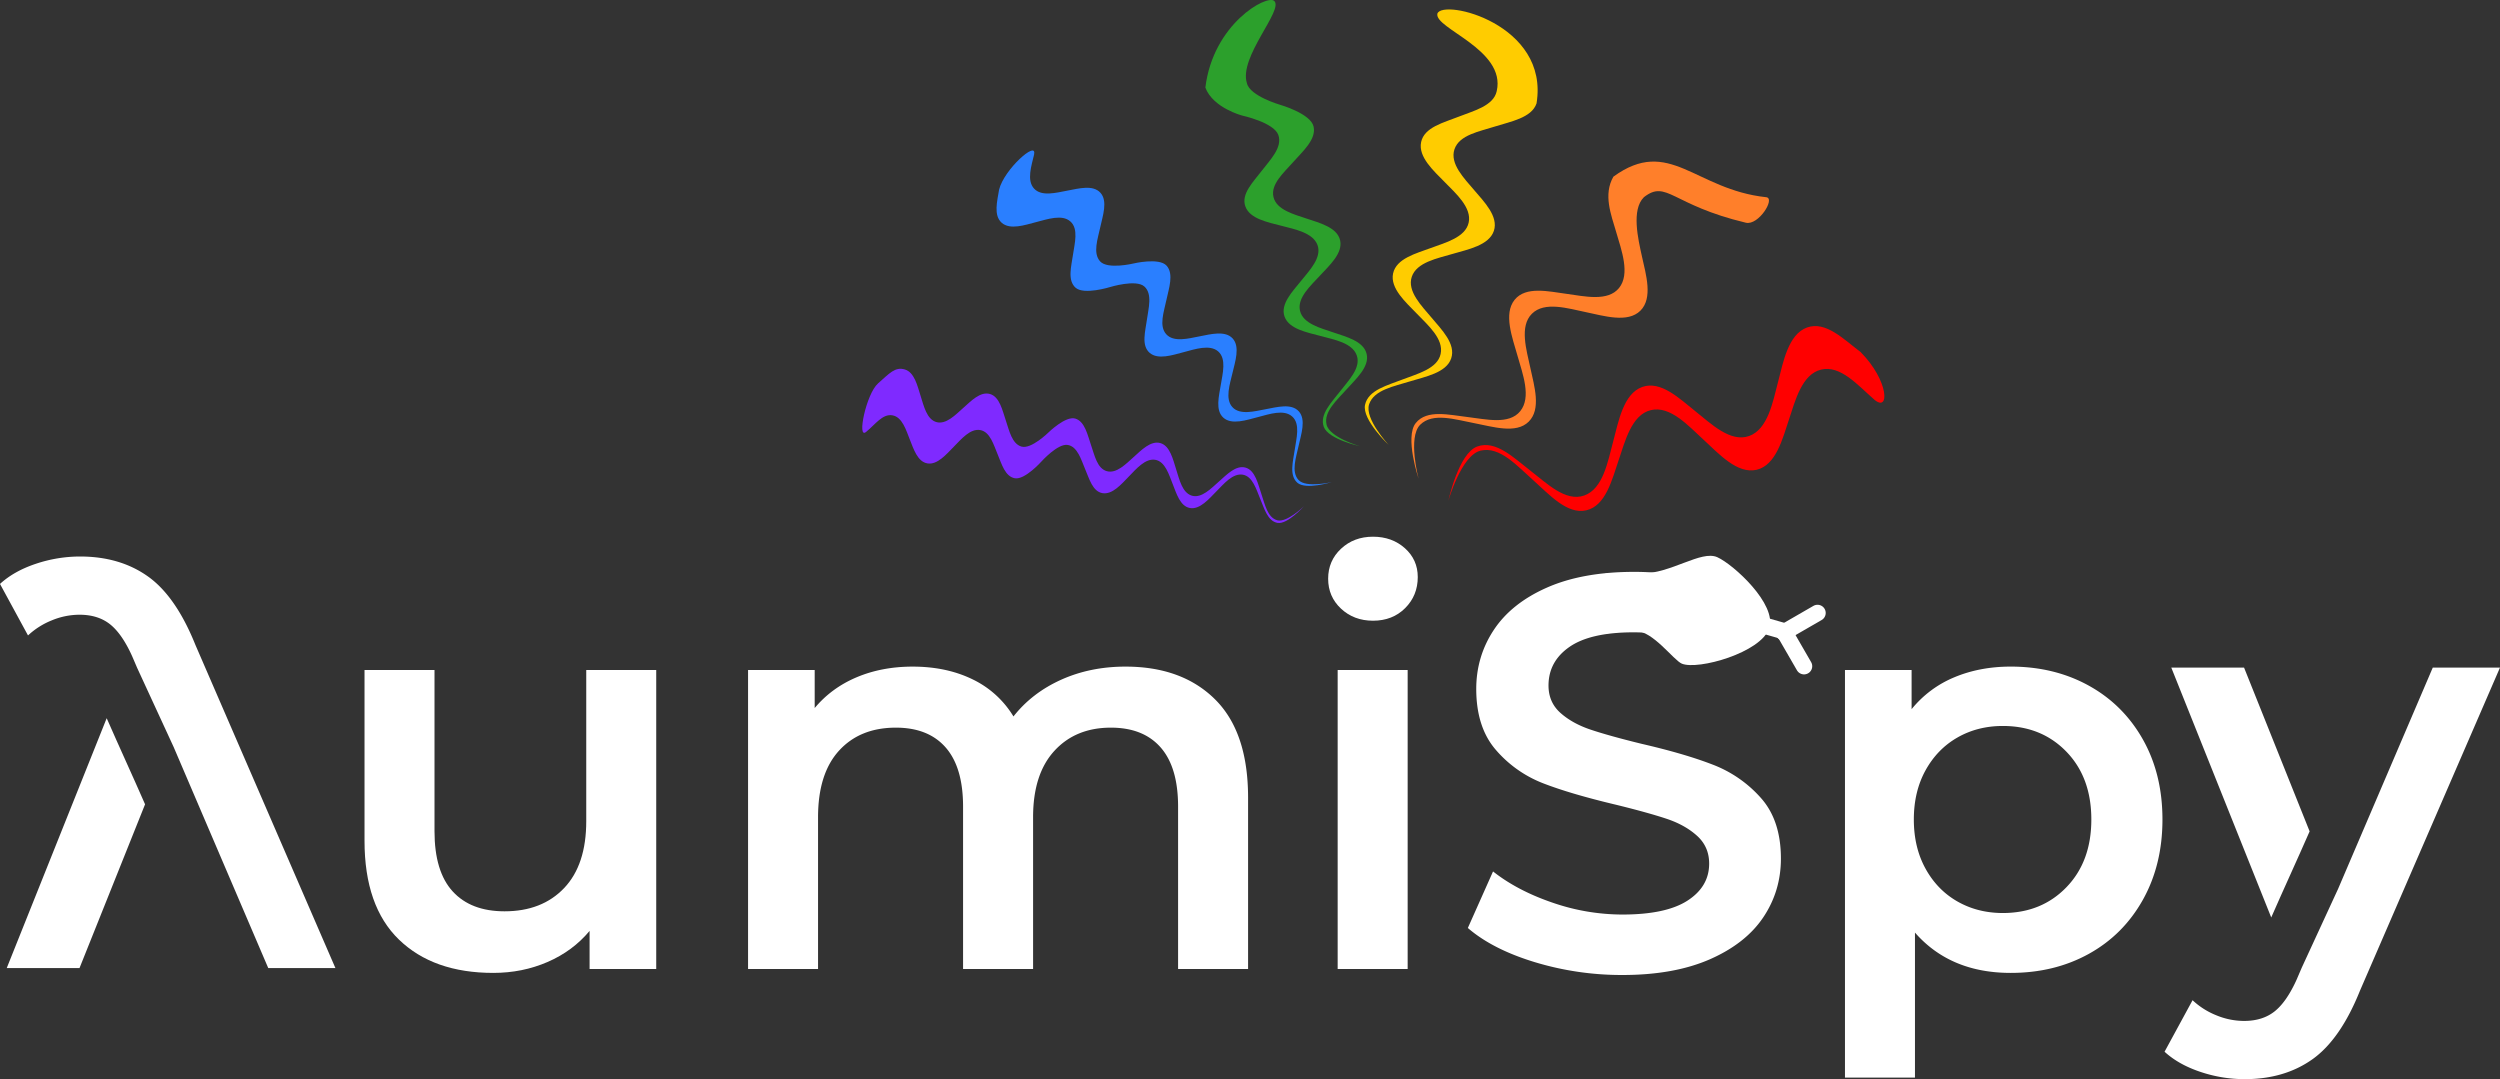 <?xml version="1.0" encoding="UTF-8" standalone="no"?>
<svg
   viewBox="0 0 3914.17 1689.603"
   version="1.1"
   id="svg11"
   sodipodi:docname="lumispy-banner-dark.svg"
   width="3914.17"
   height="1689.603"
   inkscape:version="1.3.2 (091e20ef0f, 2023-11-25, custom)"
   xmlns:inkscape="http://www.inkscape.org/namespaces/inkscape"
   xmlns:sodipodi="http://sodipodi.sourceforge.net/DTD/sodipodi-0.dtd"
   xmlns="http://www.w3.org/2000/svg"
   xmlns:svg="http://www.w3.org/2000/svg">
  <rect x="0" y="0" width="3914.17" height="1689.603" fill="#333333" stroke="none"/>
  <defs
     id="defs11" />
  <sodipodi:namedview
     id="namedview11"
     pagecolor="#ffffff"
     bordercolor="#666666"
     borderopacity="1.0"
     inkscape:showpageshadow="2"
     inkscape:pageopacity="0.0"
     inkscape:pagecheckerboard="0"
     inkscape:deskcolor="#d1d1d1"
     inkscape:zoom="0.24171264"
     inkscape:cx="1956.8691"
     inkscape:cy="846.04596"
     inkscape:window-width="1920"
     inkscape:window-height="1149"
     inkscape:window-x="0"
     inkscape:window-y="27"
     inkscape:window-maximized="1"
     inkscape:current-layer="Layer_1-2" />
  <g
     id="Layer_2"
     data-name="Layer 2"
     transform="translate(-368.01,-238.037)">
    <g
       id="Layer_1-2"
       data-name="Layer 1">
      <path
         d="m 2770.94,1744.44 q -66.21,-20.16 -104.77,-53.49 l 39.45,-88.54 q 37.7,29.82 92.49,48.66 a 336.19,336.19 0 0 0 110,18.84 q 68.37,0 102.13,-21.91 33.76,-21.91 33.75,-57.86 0,-26.3 -18.84,-43.4 -18.84,-17.1 -47.75,-26.74 -28.93,-9.63 -78.91,-21.92 -70.14,-16.63 -113.52,-33.31 a 186.61,186.61 0 0 1 -74.53,-52.16 q -31.12,-35.5 -31.11,-96 0,-50.83 27.61,-92.49 27.61,-41.66 83.28,-66.19 55.67,-24.53 136.33,-24.54 a 441,441 0 0 1 110.46,14 c 36.23,9.36 2.92,101.12 -26.3,92.93 -29.22,-8.19 -57.58,-12.27 -85,-12.27 q -67.52,0 -100.38,22.79 -32.86,22.79 -32.87,60.49 0,26.3 18.84,43 18.84,16.7 47.78,26.3 28.93,9.66 78.91,21.92 68.37,15.78 112.21,32.87 a 192.32,192.32 0 0 1 75,52.17 q 31.11,35.07 31.13,94.68 0,50.85 -27.62,92 -27.62,41.15 -83.72,65.75 -56.12,24.54 -136.76,24.54 a 468.56,468.56 0 0 1 -137.29,-20.12 z"
         fill="#ffffff"
         id="path1" />
      <path
         d="m 1395.44,1287 v 468.14 h -104.33 v -59.61 q -26.29,31.56 -65.75,48.65 -39.46,17.09 -85,17.1 -93.81,0 -147.72,-52.16 -53.91,-52.16 -53.91,-154.74 V 1287 h 109.58 v 252.48 q 0,63.12 28.49,94.24 28.49,31.12 81.1,31.13 58.73,0 93.36,-36.39 34.63,-36.39 34.63,-104.76 V 1287 Z"
         fill="#ffffff"
         id="path2" />
      <path
         d="m 2270.37,1333 q 51.72,51.29 51.72,153.86 v 268.26 H 2212.51 V 1500.9 q 0,-61.35 -27.18,-92.48 -27.18,-31.13 -78,-31.13 -55.23,0 -88.54,36.38 -33.31,36.38 -33.31,103.89 v 237.58 H 1875.86 V 1500.9 q 0,-61.35 -27.18,-92.48 -27.18,-31.13 -78,-31.13 -56.12,0 -89,36 -32.88,36 -32.87,104.32 v 237.58 H 1539.22 V 1287 h 104.32 v 59.61 q 26.3,-31.56 65.75,-48.22 39.45,-16.66 87.67,-16.66 52.61,0 93.37,19.73 a 151.61,151.61 0 0 1 64.43,58.3 q 28.93,-36.83 74.52,-57.42 45.59,-20.59 100.82,-20.61 88.55,0 140.27,51.27 z"
         fill="#ffffff"
         id="path3" />
      <path
         d="m 2467.61,1191 q -20.16,-18.84 -20.16,-46.9 0,-28.06 20.16,-46.91 20.16,-18.84 50,-18.85 29.84,-0.01 50,18 20.14,18 20.16,45.15 0,28.92 -19.73,48.65 -19.73,19.73 -50.41,19.73 -29.85,-0.02 -50.02,-18.87 z m -5.26,96 h 109.59 v 468.14 h -109.59 z"
         fill="#ffffff"
         id="path4" />
      <path
         d="m 3138,1221.56 c -12.82,38.47 -111.72,66 -136.77,55.56 -13,-5.42 -45.21,-51.28 -72.65,-51.28 -15.3,0 -34.36,2.39 -47,4.19 v -93.94 c 13.67,-1 51.28,0 55.56,0 47.59,0 94.28,-37.1 119.66,-25.64 25.38,11.46 93.69,73.72 81.2,111.11 z"
         fill="#ffffff"
         id="path5" />
      <path
         d="m 3638.41,1311.54 q 53.93,29.82 84.6,84.16 30.67,54.34 30.69,125.37 0,71 -30.69,125.8 -30.69,54.8 -84.6,84.6 -53.91,29.82 -122.29,29.81 -94.68,0 -149.91,-63.12 v 227.06 H 3256.62 V 1287 h 104.32 v 61.36 a 169.59,169.59 0 0 1 67.07,-50 q 39.88,-16.64 88.11,-16.66 68.39,0.03 122.29,29.84 z m -35.06,315.6 q 39,-40.31 39,-106.07 0,-65.76 -39,-106.08 -39,-40.32 -99.5,-40.33 -39.46,0 -71,18 -31.54,18 -50,51.28 -18.41,33.33 -18.41,77.15 0,43.82 18.41,77.15 18.41,33.32 50,51.28 31.59,17.96 71,18 60.48,-0.05 99.5,-40.38 z"
         fill="#ffffff"
         id="path6" />
      <line
         x1="3099.54"
         y1="1208.74"
         x2="3159.38"
         y2="1225.84"
         fill="none"
         stroke="#ffffff"
         stroke-linecap="round"
         stroke-miterlimit="10"
         stroke-width="25.64"
         id="line6" />
      <line
         x1="3213.65"
         y1="1197.72"
         x2="3160.66"
         y2="1228.32"
         fill="none"
         stroke="#ffffff"
         stroke-linecap="round"
         stroke-miterlimit="10"
         stroke-width="25.64"
         id="line7" />
      <line
         x1="3192.54"
         y1="1281.1"
         x2="3161.94"
         y2="1228.11"
         fill="none"
         stroke="#ffffff"
         stroke-linecap="round"
         stroke-miterlimit="10"
         stroke-width="25.64"
         id="line8" />
      <path
         d="m 674,1247.86 q -30.65,-76.29 -74.49,-107.4 -43.84,-31.11 -106.11,-31.12 a 217.92,217.92 0 0 0 -69.28,11.41 q -34.17,11.41 -56.11,31.54 l 43.85,80.65 a 119,119 0 0 1 37.26,-23.63 113.67,113.67 0 0 1 43.38,-8.81 q 28.92,0 47.78,14.92 18,14.3 33.25,47 c 0.47,1 0.9,2 1.37,3 l 7.91,18.42 57,123.6 148.19,346.27 h 105.17 z"
         fill="#ffffff"
         id="path8" />
      <path
         d="M 595.14,1497.31 492.5,1753.71 H 378.56 L 535.05,1362.5 c 18.6,42.56 41.5,92.24 60.09,134.81 z"
         fill="#ffffff"
         id="path9" />
      <path
         d="m 4062.94,1789.13 q -30.64,76.29 -74.49,107.4 -43.85,31.11 -106.08,31.11 a 217.69,217.69 0 0 1 -69.28,-11.41 q -34.17,-11.42 -56.11,-31.54 l 43.85,-80.65 a 119.05,119.05 0 0 0 37.26,23.64 113.84,113.84 0 0 0 43.38,8.8 q 28.92,0 47.79,-14.92 18,-14.3 33.25,-47 c 0.47,-1 0.89,-2 1.36,-3 l 7.91,-18.42 57,-123.6 148.17,-346.3 h 105.23 z"
         fill="#ffffff"
         id="path10" />
      <path
         d="m 3984.11,1539.68 -102.64,-256.4 H 3767.53 L 3924,1674.49 c 18.62,-42.57 41.52,-92.25 60.11,-134.81 z"
         fill="#ffffff"
         id="path11" />
      <path
         id="path833-6-75-1-8"
         d="m 3302.17,863.39 c -25.56,-22.31 -52.52,-53.91 -82.81,-46.7 -30.29,7.21 -40.62,48.78 -50.49,78.43 -9.93,29.83 -20.21,71.21 -50.5,78.42 -30.29,7.21 -59.38,-25.2 -82.8,-46.7 -24.28,-22.29 -52.51,-53.91 -82.8,-46.7 -30.29,7.21 -40.44,48.84 -50.49,78.42 -10.53,31 -20.21,71.22 -50.5,78.43 -30.29,7.21 -59,-25.63 -82.8,-46.7 -25.27,-22.37 -52.51,-53.91 -82.8,-46.7 -30.29,7.21 -50.5,78.42 -50.5,78.42 0,0 16,-74.34 45.28,-84.92 29.28,-10.58 57.78,18.42 83.79,38.35 24.5,18.77 54.46,48.93 83.78,38.35 29.32,-10.58 36.64,-52.39 45.28,-84.92 8.24,-31.07 16,-74.34 45.27,-84.93 29.27,-10.59 58.76,18.4 83.79,38.35 24.15,19.25 54.46,48.93 83.79,38.35 29.33,-10.58 37.16,-53.62 45.27,-84.92 8.07,-31.11 16,-74.34 45.28,-84.92 29.28,-10.58 57.5,18.51 83.79,38.35 44.75,45 45.92,95.78 21.16,74.24 z"
         fill="#ff0000" />
      <path
         id="path833-6-2-3-2-7"
         d="m 2941.77,546.84 c -19.87,19.75 -9,65.48 -2.91,93.12 6.15,27.8 17.36,64.74 -2.51,84.49 -19.87,19.75 -57.09,8.17 -84.94,2.4 -28.86,-6 -65.06,-17.34 -84.93,2.4 -19.87,19.74 -8.46,56.82 -2.52,84.5 6.23,29 17.36,64.74 -2.52,84.49 -19.88,19.75 -57,7.64 -84.93,2.4 -29.65,-5.57 -65.06,-17.35 -84.93,2.4 -19.87,19.75 -2.52,84.49 -2.52,84.49 0,0 -22,-65.18 -4.47,-87.1 17.53,-21.92 52.74,-12.68 81.84,-9.35 27.41,3.14 64.25,12.57 81.83,-9.35 17.58,-21.92 3.91,-57.8 -4.47,-87.1 -8,-28 -22.05,-65.18 -4.47,-87.1 17.58,-21.92 53.47,-13.15 81.83,-9.35 27.37,3.68 64.26,12.57 81.84,-9.34 17.58,-21.91 3.74,-59 -4.47,-87.1 -8.16,-27.93 -20.61,-58.89 -4.47,-87.1 87.64,-63.6 127.55,20.23 239.31,32.2 14.82,1.59 -12,44.68 -31.93,39.92 -116.54,-27.85 -123.74,-67.86 -159.66,-39.92 z"
         fill="#ff7f2a" />
      <path
         id="path833-6-7-5-7-9"
         d="m 2773.72,399.92 c -7.6,22.68 -40.83,28.46 -64.26,35.94 -25,8 -56.67,13.26 -64.26,35.94 -7.59,22.68 15.44,45.77 30.85,63.87 15.41,18.1 38.45,41.19 30.86,63.87 -7.59,22.68 -40.65,29 -64.26,35.94 -24.47,7.17 -56.67,13.26 -64.26,35.94 -7.59,22.68 15.56,45.68 30.86,63.87 16,19.06 38.44,41.19 30.85,63.87 -7.59,22.68 -40.78,28.61 -64.26,35.94 -24.92,7.78 -56.66,13.26 -64.26,35.94 -7.6,22.68 30.86,63.87 30.86,63.87 0,0 -42.22,-39.63 -37.24,-63 4.98,-23.37 35.57,-30.63 59.19,-39.86 22.26,-8.69 54.2,-16.49 59.19,-39.86 4.99,-23.37 -19.43,-44.58 -37.23,-63 -17,-17.6 -42.23,-39.63 -37.24,-63 4.99,-23.37 35.94,-31.29 59.19,-39.87 22.42,-8.27 54.2,-16.48 59.19,-39.86 4.99,-23.38 -20,-45.39 -37.24,-63 -17.24,-17.61 -42.22,-39.62 -37.23,-63 4.99,-23.38 35.5,-30.42 59.18,-39.86 22.2,-8.85 54.2,-16.49 59.19,-39.86 14.84,-65.41 -97.92,-97.92 -92.94,-121.29 7.99,-23.95 175.63,15.97 155.27,140.47 z"
         fill="#ffcc00" />
      <path
         id="path833-6-0-6-0-2"
         d="m 2363,239.49 c 15.27,14.1 -55.89,87.82 -42.74,128.84 4.72,20.24 52.18,33.84 52.18,33.84 0,0 47.45,13.6 52.17,33.84 4.72,20.24 -17.37,39.28 -31.39,55.24 -15,17 -36.11,35 -31.39,55.24 4.72,20.24 32.42,27.21 52.17,33.85 19.75,6.64 47.46,13.59 52.18,33.84 4.72,20.25 -17,39.63 -31.39,55.24 -14.94,16.18 -36.11,35 -31.39,55.24 4.72,20.24 32.47,27.09 52.17,33.84 20.64,7.08 47.46,13.6 52.18,33.84 4.72,20.24 -17.27,39.38 -31.39,55.25 -15,16.84 -36.12,35 -31.39,55.24 4.73,20.24 52.17,33.84 52.17,33.84 0,0 -49.55,-10.76 -56.52,-30.36 -6.97,-19.6 12.45,-38.57 25.82,-55.92 12.59,-16.33 32.8,-36.3 25.82,-55.91 -6.98,-19.61 -34.85,-24.55 -56.52,-30.36 -20.7,-5.56 -49.55,-10.76 -56.53,-30.37 -6.98,-19.61 12.44,-39.22 25.82,-55.91 12.91,-16.1 32.8,-36.31 25.83,-55.91 -6.97,-19.6 -35.67,-24.9 -56.53,-30.37 -20.86,-5.47 -49.55,-10.76 -56.52,-30.36 -6.97,-19.6 12.51,-38.38 25.82,-55.92 12.47,-16.42 32.8,-36.3 25.82,-55.91 -6.98,-19.61 -56.53,-30.37 -56.53,-30.37 0,0 -45.72,-11.87 -57.7,-43.8 C 2267.2,275.42 2351.66,229 2363,239.49 Z"
         fill="#2ca02c" />
      <path
         id="path833-6-9-2-9-0"
         d="m 1987.19,479.5 c -4.26,18.12 -12,40.76 -0.24,53.72 11.76,12.96 34.84,6.51 52,3.32 18,-3.34 40.25,-9.64 52,3.32 11.75,12.96 3.56,36.17 -0.24,53.71 -4,18.63 -12,40.76 -0.24,53.72 11.76,12.96 52,3.32 52,3.32 0,0 40.25,-9.65 52,3.32 11.75,12.97 3.45,36.14 -0.23,53.71 -3.93,18.75 -12,40.76 -0.24,53.72 11.76,12.96 34.86,6.61 52,3.31 17.14,-3.3 40.25,-9.64 52,3.32 11.75,12.96 3.88,36.24 -0.24,53.72 -4.25,18.12 -12,40.75 -0.23,53.71 11.77,12.96 34.84,6.51 52,3.32 18,-3.33 40.25,-9.64 52,3.32 11.75,12.96 3.56,36.17 -0.24,53.72 -4,18.62 -12,40.75 -0.23,53.71 11.77,12.96 52,3.32 52,3.32 0,0 -40.61,12.6 -53.76,1.05 -13.15,-11.55 -6.75,-33.59 -4.11,-51.91 2.48,-17.25 9.05,-40.34 -4.1,-51.9 -13.15,-11.56 -35.54,-3.65 -53.76,1.05 -17.41,4.49 -40.62,12.6 -53.77,1 -13.15,-11.6 -7,-34.06 -4.1,-51.91 2.81,-17.21 9.05,-40.34 -4.1,-51.9 -13.15,-11.56 -36.29,-3.57 -53.77,1 -17.48,4.57 -40.61,12.6 -53.76,1 -13.15,-11.6 -6.63,-33.47 -4.1,-51.9 2.36,-17.27 9,-40.35 -4.11,-51.9 -13.11,-11.55 -53.76,1 -53.76,1 0,0 -40.61,12.61 -53.76,1.05 -13.15,-11.56 -6.75,-33.58 -4.11,-51.9 2.48,-17.25 9,-40.35 -4.1,-51.9 -13.1,-11.55 -35.54,-3.65 -53.76,1.05 -17.41,4.49 -40.62,12.6 -53.77,1 -13.15,-11.6 -7,-34 -4.1,-51.9 7.9,-31.78 59.18,-77.22 54.83,-55.6 z"
         fill="#2a7fff" />
      <path
         id="path833-6-3-9-3-2"
         d="m 1742.61,838.43 c 18.34,-16.24 26.81,-26.32 42,-21.95 15.19,4.37 19.79,25.89 24.69,41.18 5.08,15.86 9.55,36.82 24.7,41.19 15.15,4.37 30.09,-11.43 42,-22 12.43,-11 26.82,-26.31 42,-21.94 15.18,4.37 19.52,26 24.7,41.18 5.49,16.14 9.55,36.81 24.7,41.19 15.15,4.38 42,-22 42,-22 0,0 26.81,-26.32 42,-21.94 15.19,4.38 19.42,26 24.69,41.18 5.64,16.19 9.55,36.81 24.7,41.18 15.15,4.37 30.16,-11.35 42,-21.94 11.84,-10.59 26.82,-26.32 42,-22 15.18,4.32 19.8,25.89 24.7,41.19 5.08,15.86 9.55,36.81 24.7,41.18 15.15,4.37 30.09,-11.42 42,-21.94 12.43,-11 26.81,-26.32 42,-22 15.19,4.32 19.52,26 24.7,41.19 5.49,16.14 9.55,36.81 24.69,41.18 15.14,4.37 42,-21.94 42,-21.94 0,0 -25.72,28.75 -41.29,26.1 -15.57,-2.65 -20.8,-22.5 -27.24,-37.75 -6.06,-14.37 -11.66,-35.11 -27.23,-37.75 -15.57,-2.64 -29.31,13.93 -41.3,26.1 -11.45,11.62 -25.72,28.75 -41.3,26.11 -15.58,-2.64 -21.23,-22.74 -27.23,-37.76 -5.79,-14.49 -11.66,-35.1 -27.23,-37.75 -15.57,-2.65 -29.85,14.35 -41.3,26.1 -11.45,11.75 -25.73,28.76 -41.3,26.11 -15.57,-2.65 -20.65,-22.47 -27.23,-37.75 -6.16,-14.32 -11.66,-35.11 -27.23,-37.75 -15.57,-2.64 -41.3,26.1 -41.3,26.1 0,0 -25.73,28.75 -41.3,26.11 -15.57,-2.64 -20.8,-22.51 -27.23,-37.76 -6.06,-14.36 -11.66,-35.1 -27.23,-37.75 -15.57,-2.65 -29.31,13.94 -41.3,26.1 -11.45,11.62 -25.73,28.76 -41.3,26.11 -15.57,-2.65 -21.63,-22.54 -27.63,-37.54 -5.79,-14.49 -11.66,-35.11 -27.24,-37.75 -15.58,-2.64 -26.72,14.32 -41.29,26.1 -14.57,11.78 0.38,-59.68 18.73,-75.91 z"
         fill="#7f2aff" />
    </g>
  </g>
</svg>

